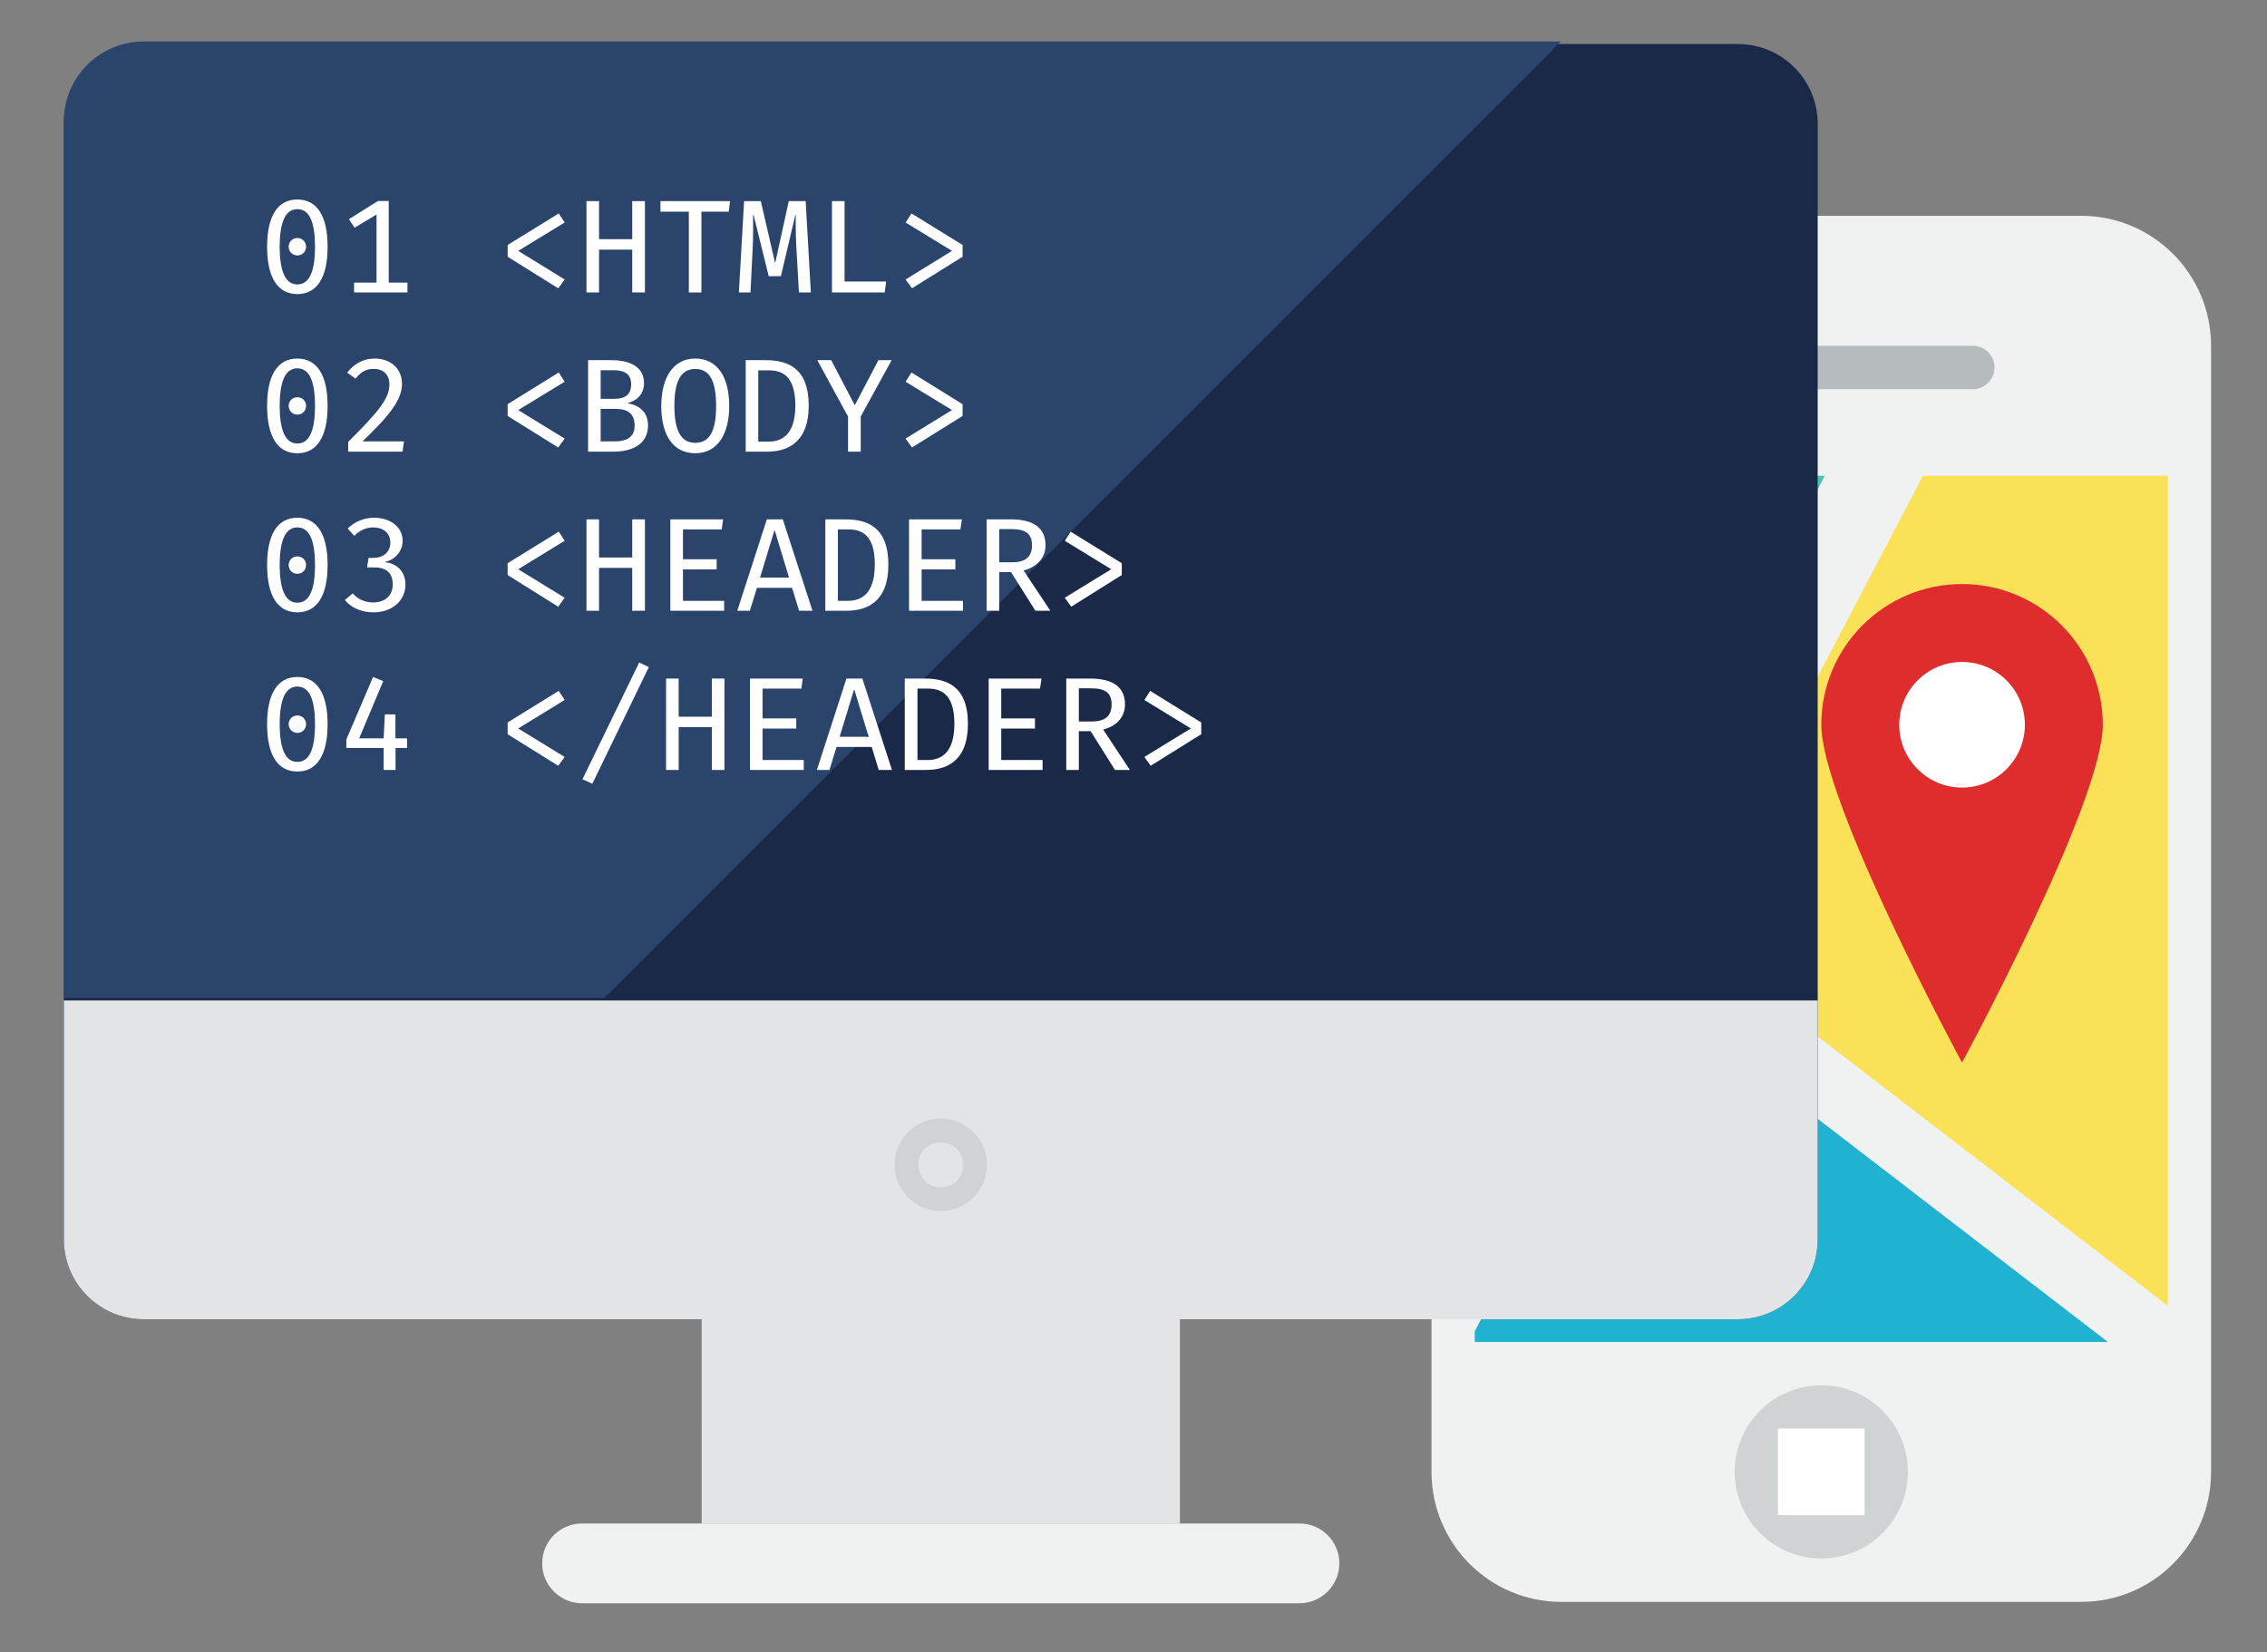 <svg xmlns="http://www.w3.org/2000/svg" width="275.758" height="201.01" viewBox="0 0 275.758 201.01"><rect x="0" y="0" width="275.758" height="201.01" fill="#808080" stroke="none"/><path fill="#F0F1F1" d="M268.955 179.063c0 8.734-7.073 15.81-15.793 15.81h-63.24c-8.72 0-15.793-7.076-15.793-15.81V42.066c0-8.732 7.073-15.81 15.793-15.81h63.24c8.72 0 15.792 7.077 15.792 15.81v136.997z"/><path fill="#4AC3AF" d="M179.388 57.877v81.334l42.606-81.333"/><path fill="#21B2D1" d="M179.388 161.916v1.337h77.04l-55.414-42.615"/><path fill="#FBE158" d="M233.89 57.877l-29.15 55.645 58.956 45.358V57.877"/><path fill="#B6BCBD" d="M205.732 44.704c0 1.453-1.168 2.638-2.637 2.638-1.452 0-2.622-1.185-2.622-2.638 0-1.453 1.17-2.638 2.622-2.638 1.47 0 2.637 1.186 2.637 2.638zM242.61 44.704c0 1.453-1.168 2.638-2.62 2.638h-26.345c-1.456 0-2.637-1.185-2.637-2.638 0-1.453 1.18-2.638 2.637-2.638h26.344c1.452 0 2.62 1.186 2.62 2.638z"/><path fill="#CFD3D4" d="M232.077 179.063c0 5.812-4.72 10.534-10.535 10.534-5.816 0-10.534-4.72-10.534-10.534 0-5.83 4.718-10.534 10.534-10.534 5.816 0 10.535 4.704 10.535 10.533z"/><path fill="#FFF" d="M216.267 173.788h10.547v10.534h-10.547z"/><path fill="#F0F1F1" d="M204.74 113.522l29.15-55.645h-11.896l-42.606 81.334v22.706l21.626-41.278 55.415 42.615h7.266v-4.373"/><path fill="#DF2C2C" d="M255.783 88.17c0 9.454-17.12 41.1-17.12 41.1s-17.12-31.646-17.12-41.1c0-9.455 7.665-17.12 17.12-17.12 9.454-.002 17.12 7.665 17.12 17.12z"/><path fill="#FFF" d="M246.306 88.17c0 4.217-3.425 7.642-7.643 7.642s-7.64-3.425-7.64-7.643c0-4.22 3.422-7.64 7.64-7.64s7.643 3.42 7.643 7.64z"/><g><path fill="#192947" d="M221.102 150.787c0 5.358-4.345 9.703-9.704 9.703H17.472c-5.357 0-9.704-4.345-9.704-9.703V15.04c0-5.354 4.347-9.683 9.704-9.683h193.926c5.36 0 9.704 4.33 9.704 9.683v135.747z"/><path fill="#E2E4E5" d="M85.354 160.49h58.167v24.852H85.355z"/><path fill="#F0F1F1" d="M162.92 190.193c0 2.665-2.186 4.85-4.85 4.85H70.8c-2.665 0-4.85-2.185-4.85-4.85 0-2.688 2.167-4.854 4.85-4.854h87.27c2.664 0 4.85 2.165 4.85 4.853z"/><path fill="#E2E4E5" d="M221.102 150.787v-29.08H7.768v29.08c0 5.358 4.347 9.703 9.704 9.703h193.926c5.36 0 9.704-4.345 9.704-9.703z"/><path fill="#CFD3D4" d="M114.435 147.322c-3.105 0-5.625-2.522-5.625-5.618 0-3.105 2.528-5.626 5.625-5.626 3.1 0 5.626 2.52 5.626 5.626 0 3.096-2.52 5.618-5.625 5.618zm0-8.366c-1.517 0-2.745 1.23-2.745 2.748 0 1.51 1.23 2.746 2.745 2.746 1.518 0 2.745-1.235 2.745-2.746 0-1.518-1.228-2.748-2.745-2.748z"/><path fill="#2B446B" d="M7.768 14.748v106.65H73.52L189.867 5.048H17.472c-5.358 0-9.704 4.347-9.704 9.7z"/><path fill="#FFF" d="M32.49 30.014c0-3.68 1.255-5.746 3.68-5.746 2.425 0 3.68 2.066 3.68 5.746 0 3.695-1.255 5.762-3.68 5.762-2.425 0-3.68-2.067-3.68-5.762zm5.826 0c0-3.255-.795-4.57-2.145-4.57-1.333 0-2.148 1.316-2.148 4.57 0 3.253.815 4.59 2.15 4.59 1.35-.016 2.144-1.337 2.144-4.59zm-2.145-1.06c-.604 0-1.058.476-1.058 1.06 0 .587.454 1.058 1.06 1.058.615 0 1.057-.47 1.057-1.058 0-.584-.443-1.06-1.06-1.06zM45.803 26.093l-2.667 1.612-.7-1.042 3.546-2.215h1.304v9.927h2.28v1.205h-6.497v-1.205h2.733M67.97 25.964l.718 1.104-5.65 3.45L68.69 34l-.784 1.075-6.153-3.84V29.8M76.904 35.58v-5.208h-4.036v5.208h-1.53V24.464h1.53V29.1h4.036v-4.636h1.546V35.58M85.32 25.752v9.828h-1.53v-9.828h-3.453v-1.288h8.466l-.16 1.288M97.182 35.58l-.324-5.696c-.08-1.562-.08-3.37-.062-3.73h-.052l-1.756 7.443h-1.48l-1.842-7.442h-.062c0 .358.03 2.28-.033 3.73l-.28 5.695h-1.415l.638-11.116h2.032l1.71 7.42h.065l1.626-7.42H98l.633 11.116h-1.45zM101.202 35.58V24.464h1.53v9.782h5.062l-.18 1.334M117.09 29.8v1.434l-6.154 3.84-.78-1.073 5.645-3.482-5.644-3.45.716-1.104M32.49 49.366c0-3.68 1.255-5.746 3.68-5.746 2.425 0 3.68 2.066 3.68 5.746 0 3.708-1.255 5.775-3.68 5.775-2.425 0-3.68-2.066-3.68-5.774zm5.826 0c0-3.24-.795-4.558-2.145-4.558-1.333 0-2.148 1.317-2.148 4.558 0 3.27.815 4.587 2.15 4.587 1.35 0 2.144-1.317 2.144-4.587zm-2.145-1.042c-.604 0-1.058.47-1.058 1.042 0 .6.454 1.074 1.06 1.074.615 0 1.057-.474 1.057-1.074 0-.57-.443-1.042-1.06-1.042zM44.095 53.696h5.046l-.18 1.253h-6.606v-1.193c3.84-3.808 5.012-5.337 5.012-7.012 0-1.203-.796-1.87-1.888-1.87-.913 0-1.545.325-2.228 1.188l-1.025-.733c.86-1.075 1.97-1.708 3.337-1.708 2.033 0 3.336 1.283 3.336 3.075 0 1.936-1.533 3.874-4.803 7zM67.97 45.313l.718 1.124-5.65 3.45 5.65 3.466-.784 1.087-6.153-3.837V49.17M74.598 54.948h-3.063V43.816h2.833c1.983 0 3.972.633 3.972 2.812 0 1.417-1.01 2.167-1.938 2.38v.062c1.11.197 2.425.85 2.425 2.688-.018 2.44-2.147 3.19-4.23 3.19zm.028-9.91h-1.562v3.482h1.695c1.3 0 2.017-.537 2.017-1.792-.018-1.237-.813-1.69-2.15-1.69zm.245 4.703h-1.807v3.955h1.74c1.093 0 2.393-.31 2.393-1.905 0-1.628-1.042-2.05-2.325-2.05zM84.57 55.14c-2.733 0-4.132-2.274-4.132-5.74 0-3.388 1.398-5.78 4.132-5.78 2.733 0 4.134 2.31 4.134 5.762 0 3.4-1.4 5.76-4.134 5.76zm0-10.253c-1.808 0-2.537 1.58-2.537 4.512 0 2.945.78 4.473 2.537 4.473 1.81 0 2.538-1.546 2.538-4.49 0-2.93-.73-4.496-2.538-4.496zM93.294 54.948h-2.586V43.816h2.425c2.62 0 5.24.897 5.24 5.517 0 4.636-2.72 5.615-5.08 5.615zm.164-9.894h-1.222v8.674h1.238c1.595 0 3.27-.8 3.27-4.395 0-3.79-1.757-4.28-3.286-4.28zM104.7 50.666v4.282h-1.543v-4.265l-3.74-6.867h1.69l2.845 5.433h.05l2.85-5.434h1.608M117.09 49.17v1.433l-6.154 3.837-.78-1.087 5.645-3.467-5.644-3.45.716-1.123M32.49 68.73c0-3.68 1.255-5.745 3.68-5.745 2.425 0 3.68 2.066 3.68 5.746 0 3.696-1.255 5.763-3.68 5.763-2.425 0-3.68-2.067-3.68-5.762zm5.826 0c0-3.236-.795-4.57-2.145-4.57-1.333 0-2.148 1.333-2.148 4.57 0 3.272.815 4.592 2.15 4.592 1.35 0 2.144-1.338 2.144-4.59zm-2.145-1.04c-.604 0-1.058.458-1.058 1.04 0 .606.454 1.075 1.06 1.075.615 0 1.057-.47 1.057-1.074 0-.583-.443-1.04-1.06-1.04zM45.415 74.493c-1.287 0-2.62-.454-3.467-1.495l.96-.817c.632.75 1.545 1.11 2.457 1.11 1.495 0 2.408-.845 2.408-2.195 0-1.55-.958-2.07-2.263-2.07h-.862l.18-1.155h.587c1.07 0 2.067-.583 2.067-1.887 0-1.17-.913-1.82-2.05-1.82-.963 0-1.613.34-2.347 1.024l-.795-.897c.94-.896 2.05-1.305 3.22-1.305 2.135 0 3.467 1.27 3.467 2.784 0 1.365-1.007 2.36-2.116 2.57v.066c1.222.085 2.46.992 2.46 2.7 0 1.92-1.563 3.387-3.905 3.387zM67.97 64.677l.718 1.108-5.65 3.466 5.65 3.468-.784 1.092-6.153-3.858v-1.434M76.904 74.297V69.09h-4.036v5.207h-1.53V63.18h1.53v4.64h4.036v-4.64h1.546v11.117M83.075 64.402v3.63h4.1v1.236h-4.1v3.825h5.012v1.204H81.54V63.18h6.418l-.167 1.222M96.353 71.514h-4.278l-.863 2.783h-1.528L93.28 63.18h1.938l3.612 11.117H97.2l-.847-2.783zM92.45 70.26h3.527l-1.725-5.694h-.062l-1.74 5.694zM102.978 74.297h-2.587V63.18h2.408c2.637 0 5.26.88 5.26 5.5 0 4.66-2.722 5.617-5.08 5.617zm.16-9.895h-1.22v8.69h1.24c1.578 0 3.252-.81 3.252-4.41.017-3.775-1.74-4.28-3.27-4.28zM112.106 64.402v3.63h4.104v1.236h-4.104v3.825h5.028v1.204h-6.558V63.18h6.43l-.18 1.222M124.51 69.398l3.254 4.9h-1.822l-2.96-4.704h-1.436v4.703h-1.528V63.18h2.93c2.766 0 4.232 1.06 4.232 3.143 0 1.658-1.175 2.687-2.67 3.075zm-1.434-5.03h-1.53v4.038h1.547c1.562 0 2.44-.57 2.44-2.083 0-1.383-.777-1.954-2.457-1.954zM136.455 68.518v1.434l-6.15 3.858-.784-1.092 5.65-3.467-5.65-3.465.717-1.108M32.49 88.1c0-3.68 1.255-5.745 3.68-5.745 2.425 0 3.68 2.066 3.68 5.746 0 3.692-1.255 5.758-3.68 5.758-2.425 0-3.68-2.066-3.68-5.757zm5.826 0c0-3.258-.795-4.575-2.145-4.575-1.333 0-2.148 1.317-2.148 4.576 0 3.254.815 4.588 2.15 4.588 1.35 0 2.144-1.334 2.144-4.587zm-2.145-1.058c-.604 0-1.058.472-1.058 1.06 0 .582.454 1.057 1.06 1.057.615 0 1.057-.476 1.057-1.06 0-.586-.443-1.058-1.06-1.058zM48.115 90.996v2.67h-1.45v-2.67h-4.536v-1.042l3.252-7.6 1.238.505-2.93 6.965h2.974l.152-2.916H48.1v2.915h1.415v1.17M67.97 84.046l.718 1.11-5.65 3.465 5.65 3.468-.784 1.07-6.153-3.836v-1.434M72.055 95.342l-1.204-.538 6.9-14.208 1.176.556M86.587 93.667v-5.21h-4.033v5.21H81.02V82.55h1.534v4.638h4.033V82.55h1.533v11.117M92.757 83.772V87.4h4.1v1.235h-4.1v3.823h5.012v1.21h-6.542V82.55h6.413l-.162 1.222M106.035 90.866h-4.278l-.863 2.8h-1.528l3.596-11.116h1.937l3.596 11.116h-1.608l-.853-2.8zm-3.903-1.236h3.532l-1.728-5.696h-.064l-1.74 5.696zM112.66 93.667h-2.604V82.55h2.425c2.638 0 5.258.876 5.258 5.5 0 4.654-2.716 5.617-5.08 5.617zm.162-9.895h-1.22v8.687h1.237c1.577 0 3.252-.813 3.252-4.408 0-3.777-1.753-4.28-3.27-4.28zM121.792 83.772V87.4h4.1v1.235h-4.1v3.823h5.028v1.21h-6.56V82.55h6.428l-.18 1.222M134.19 88.75l3.255 4.917h-1.82l-2.962-4.72h-1.434v4.72h-1.53V82.55h2.93c2.765 0 4.216 1.055 4.216 3.138 0 1.663-1.155 2.688-2.655 3.062zm-1.432-5.012h-1.528v4.034h1.546c1.56 0 2.44-.584 2.44-2.084 0-1.384-.778-1.95-2.458-1.95zM146.12 87.888v1.434l-6.15 3.837-.766-1.072 5.65-3.467-5.65-3.464.7-1.11"/></g></svg>